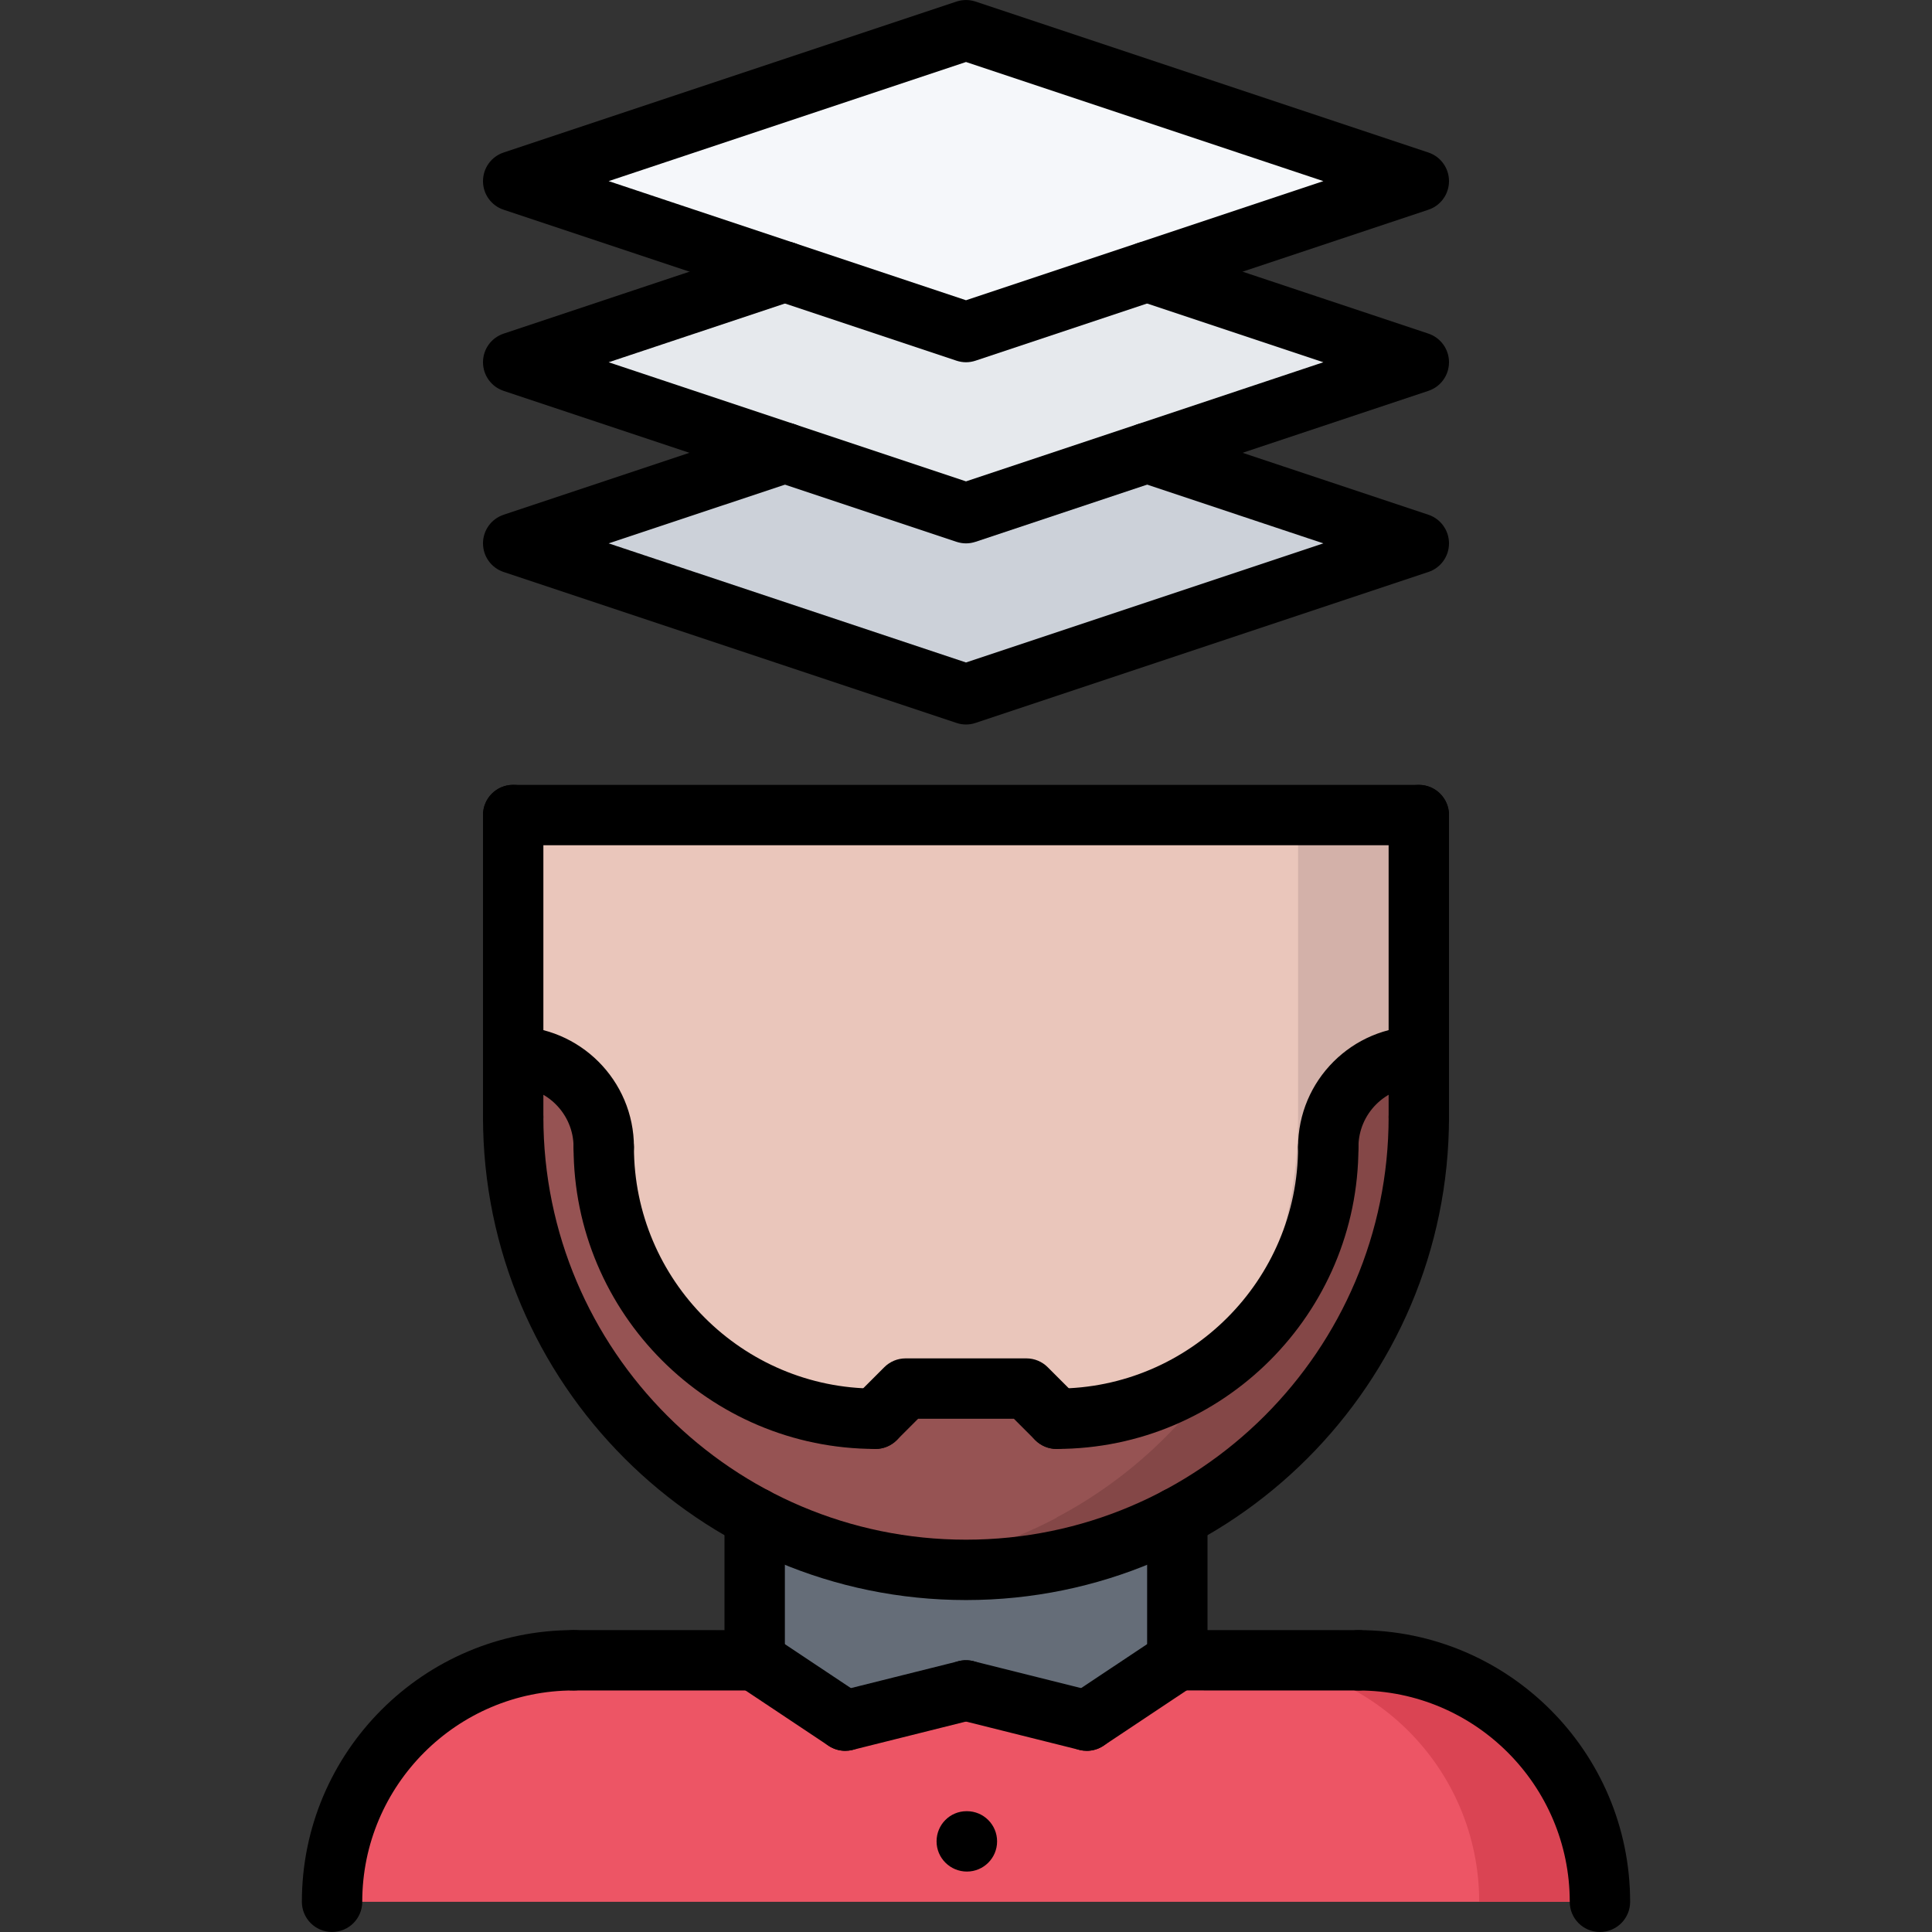 <?xml version="1.0" encoding="utf-8"?>
<!-- Generator: Adobe Illustrator 16.0.0, SVG Export Plug-In . SVG Version: 6.00 Build 0)  -->
<!DOCTYPE svg PUBLIC "-//W3C//DTD SVG 1.1//EN" "http://www.w3.org/Graphics/SVG/1.1/DTD/svg11.dtd">
<svg version="1.1" xmlns="http://www.w3.org/2000/svg" xmlns:xlink="http://www.w3.org/1999/xlink" x="0px" y="0px" width="64px"
	 height="64px" viewBox="0 0 64 64" enable-background="new 0 0 64 64" xml:space="preserve">
<rect x="0" y="0" width="64" height="64" fill="#333333" stroke="none"/>
<g id="_x35_0_document_x2C__optimization_x2C__documentation_x2C__business_x2C__office_x2C__corporation_x2C__job">
</g>
<g id="_x34_9_human_x2C__resource_x2C__conveyor_x2C__business_x2C__office_x2C__corporation_x2C__job">
</g>
<g id="_x34_8_knowledge_x2C__training_x2C__growth_x2C__book_x2C__business_x2C__office_x2C__corporation">
</g>
<g id="_x34_7_skill_x2C__competence_x2C__experience_x2C__business_x2C__office_x2C__corporation_x2C__job">
</g>
<g id="_x34_6_target_x2C__success_x2C__victory_x2C__business_x2C__office_x2C__corporation_x2C__job">
</g>
<g id="_x34_5_inbox_x2C__letter_x2C__email_x2C__business_x2C__office_x2C__corporation_x2C__job">
</g>
<g id="_x34_4_document_x2C__workflow_x2C__sharing_x2C__business_x2C__office_x2C__corporation_x2C__job">
</g>
<g id="_x34_3_budget_x2C__allocation_x2C__money_x2C__business_x2C__office_x2C__corporation_x2C__job">
</g>
<g id="_x34_2_case_x2C__task_x2C__project_x2C__business_x2C__office_x2C__corporation_x2C__job">
</g>
<g id="_x34_1_structure_x2C__structuring_x2C__tasks_x2C__business_x2C__office_x2C__corporation_x2C__job">
	<g>
		<g>
			<polygon fill="#F5F7FA" points="47,6 38,9 32,11 26,9 17,6 32,1 			"/>
		</g>
		<g>
			<polygon fill="#E6E9ED" points="47,12 38,15 32,17 26,15 17,12 26,9 32,11 38,9 38,9.01 			"/>
		</g>
		<g>
			<polygon fill="#CCD1D9" points="47,18 32,23 17,18 26,15 32,17 38,15 38,15.01 			"/>
		</g>
		<g>
			<path fill="#ED5565" d="M53,63H11c0-4.42,3.58-8,8-8h6l3,2l4-1l4,1l3-2h6C49.42,55,53,58.58,53,63z"/>
		</g>
		<g>
			<g>
				<path fill="#DA4453" d="M45,55h-4c4.42,0,8,3.58,8,8h4C53,58.58,49.42,55,45,55z"/>
			</g>
		</g>
		<g>
			<path fill="#EAC6BB" d="M47,27v8c-1.66,0-3,1.34-3,3c0,4.979-4.03,9-9,9l-1-1h-4l-1,1c-4.97,0-9-4.021-9-9c0-1.66-1.34-3-3-3v-8
				H47z"/>
		</g>
		<g>
			<path fill="#656D78" d="M25,55v-4.721c2.09,1.101,4.47,1.73,7,1.73s4.91-0.63,7-1.73V55l-3,2l-4-1l-4,1L25,55z"/>
		</g>
		<g>
			<path fill="#965353" d="M17,35c1.66,0,3,1.34,3,3c0,4.979,4.03,9,9,9l1-1h4l1,1c4.97,0,9-4.021,9-9c0-1.66,1.34-3,3-3v2v0.01
				c0,5.75-3.24,10.75-8,13.26v0.01c-2.09,1.101-4.47,1.73-7,1.73s-4.91-0.63-7-1.73v-0.01c-4.76-2.51-8-7.51-8-13.26V37V35z"/>
		</g>
		<g>
			<path fill="#844747" d="M44,38c0,2.802-1.276,5.3-3.277,6.949c-1.402,2.239-3.377,4.083-5.723,5.32v0.01
				c-1.529,0.806-3.215,1.355-5,1.594c0.322,0.043,0.646,0.076,0.975,0.1c0.006,0,0.013,0.001,0.019,0.002
				c0.333,0.022,0.668,0.035,1.007,0.035c2.53,0,4.91-0.63,7-1.73v-0.01c4.76-2.51,8-7.51,8-13.26V37v-2C45.34,35,44,36.34,44,38z"
				/>
		</g>
		<g>
			<path fill="#D3B1A9" d="M43,27v8v2v0.01c0,2.916-0.836,5.637-2.277,7.939C42.724,43.3,44,40.802,44,38c0-1.66,1.34-3,3-3v-8H43z"
				/>
		</g>
	</g>
	<g>
		<g>
			<path d="M32,12c-0.106,0-0.214-0.018-0.316-0.052l-15-5C16.275,6.813,16,6.431,16,6s0.275-0.813,0.684-0.948l15-5
				c0.205-0.068,0.428-0.068,0.633,0l15,5C47.725,5.188,48,5.569,48,6s-0.275,0.813-0.684,0.948l-15,5
				C32.214,11.982,32.106,12,32,12z M20.162,6L32,9.946L43.838,6L32,2.054L20.162,6z"/>
		</g>
		<g>
			<path d="M32,24c-0.106,0-0.214-0.018-0.316-0.052l-15-5C16.275,18.813,16,18.431,16,18s0.275-0.813,0.684-0.948l9-3
				c0.527-0.177,1.091,0.108,1.265,0.632c0.175,0.524-0.108,1.091-0.632,1.265L20.162,18L32,21.946L43.838,18l-6.15-2.05
				c-0.523-0.174-0.807-0.74-0.632-1.265c0.175-0.523,0.737-0.808,1.265-0.632l8.996,2.998C47.725,17.188,48,17.569,48,18
				s-0.275,0.813-0.684,0.948l-15,5C32.214,23.982,32.106,24,32,24z"/>
		</g>
		<g>
			<path d="M32,18c-0.106,0-0.214-0.018-0.316-0.052l-15-5C16.275,12.813,16,12.431,16,12s0.275-0.813,0.684-0.948l9-3
				c0.527-0.177,1.091,0.108,1.265,0.632c0.175,0.524-0.108,1.091-0.632,1.265L20.162,12L32,15.946L43.838,12l-6.15-2.05
				c-0.523-0.174-0.807-0.74-0.632-1.265c0.175-0.523,0.737-0.808,1.265-0.632l8.996,2.998C47.725,11.188,48,11.569,48,12
				s-0.275,0.813-0.684,0.948l-15,5C32.214,17.982,32.106,18,32,18z"/>
		</g>
		<g>
			<g>
				<path d="M11,63.999c-0.553,0-1-0.447-1-1c0-4.963,4.037-9,9-9c0.553,0,1,0.447,1,1s-0.447,1-1,1c-3.859,0-7,3.141-7,7
					C12,63.552,11.553,63.999,11,63.999z"/>
			</g>
			<g>
				<path d="M53,64c-0.553,0-1-0.447-1-1c0-3.859-3.141-7-7-7c-0.553,0-1-0.447-1-1s0.447-1,1-1c4.963,0,9,4.037,9,9
					C54,63.553,53.553,64,53,64z"/>
			</g>
			<g>
				<path d="M25,56L25,56l-6-0.001c-0.553,0-1-0.448-1-1c0-0.553,0.448-1,1-1l0,0L25,54c0.553,0,1,0.448,1,1
					C26,55.553,25.552,56,25,56z"/>
			</g>
			<g>
				<path d="M45,56L45,56l-6-0.002c-0.553,0-1-0.448-1-1c0-0.553,0.448-1,1-1l0,0L45,54c0.553,0,1,0.448,1,1
					C46,55.553,45.552,56,45,56z"/>
			</g>
		</g>
		<g>
			<path d="M25,56c-0.553,0-1-0.447-1-1v-4.731c0-0.553,0.447-1,1-1s1,0.447,1,1V55C26,55.553,25.553,56,25,56z"/>
		</g>
		<g>
			<path d="M39,55.998c-0.553,0-1-0.447-1-1v-4.729c0-0.553,0.447-1,1-1s1,0.447,1,1v4.729C40,55.551,39.553,55.998,39,55.998z"/>
		</g>
		<g>
			<path d="M17,37.999c-0.553,0-1-0.447-1-1v-10c0-0.553,0.447-1,1-1s1,0.447,1,1v10C18,37.552,17.553,37.999,17,37.999z"/>
		</g>
		<g>
			<path d="M47,37.999c-0.553,0-1-0.447-1-1v-9.998c0-0.553,0.447-1,1-1s1,0.447,1,1v9.998C48,37.552,47.553,37.999,47,37.999z"/>
		</g>
		<g>
			<path d="M27.999,57.998c-0.19,0-0.383-0.055-0.554-0.168l-3-1.998c-0.459-0.306-0.584-0.927-0.277-1.387
				c0.306-0.46,0.926-0.584,1.387-0.277l3,1.998c0.459,0.306,0.584,0.927,0.277,1.387C28.64,57.842,28.322,57.998,27.999,57.998z"/>
		</g>
		<g>
			<path d="M27.999,57.998c-0.448,0-0.855-0.303-0.969-0.758c-0.135-0.535,0.191-1.078,0.728-1.212l4-1
				c0.533-0.136,1.078,0.191,1.212,0.728c0.135,0.535-0.191,1.078-0.728,1.212l-4,1C28.161,57.988,28.079,57.998,27.999,57.998z"/>
		</g>
		<g>
			<path d="M36.001,57.998c-0.323,0-0.641-0.156-0.833-0.445c-0.307-0.46-0.182-1.081,0.277-1.387l3-1.998
				c0.461-0.307,1.081-0.183,1.387,0.277c0.307,0.46,0.182,1.081-0.277,1.387l-3,1.998C36.384,57.943,36.191,57.998,36.001,57.998z"
				/>
		</g>
		<g>
			<path d="M36.001,57.998c-0.08,0-0.162-0.01-0.243-0.03l-4-1c-0.536-0.134-0.862-0.677-0.728-1.212
				c0.133-0.536,0.674-0.864,1.212-0.728l4,1c0.536,0.134,0.862,0.677,0.728,1.212C36.856,57.695,36.449,57.998,36.001,57.998z"/>
		</g>
		<g>
			<path d="M32.03,61.998c-0.553,0-1.005-0.447-1.005-1s0.442-1,0.994-1h0.011c0.552,0,1,0.447,1,1S32.582,61.998,32.03,61.998z"/>
		</g>
		<g>
			<path d="M47,27.999H17c-0.553,0-1-0.447-1-1s0.447-1,1-1h30c0.553,0,1,0.447,1,1S47.553,27.999,47,27.999z"/>
		</g>
		<g>
			<g>
				<path d="M32,53.004c-8.822,0-16-7.178-16-16c0-0.553,0.447-1,1-1s1,0.447,1,1c0,7.72,6.28,14,14,14s14-6.28,14-14
					c0-0.553,0.447-1,1-1s1,0.447,1,1C48,45.826,40.822,53.004,32,53.004z"/>
			</g>
			<g>
				<g>
					<path d="M35,47.998c-0.256,0-0.512-0.098-0.707-0.293l-0.707-0.707h-3.172l-0.707,0.707c-0.391,0.391-1.023,0.391-1.414,0
						s-0.391-1.023,0-1.414l1-1c0.188-0.188,0.441-0.293,0.707-0.293h4c0.266,0,0.52,0.105,0.707,0.293l1,1
						c0.391,0.391,0.391,1.023,0,1.414C35.512,47.9,35.256,47.998,35,47.998z"/>
				</g>
				<g>
					<path d="M29,47.998c-5.514,0-10-4.486-10-10c0-0.553,0.447-1,1-1s1,0.447,1,1c0,4.411,3.589,8,8,8c0.553,0,1,0.447,1,1
						S29.553,47.998,29,47.998z"/>
				</g>
				<g>
					<path d="M20,38.998c-0.553,0-1-0.447-1-1c0-1.103-0.897-2-2-2c-0.553,0-1-0.447-1-1s0.447-1,1-1c2.206,0,4,1.794,4,4
						C21,38.551,20.553,38.998,20,38.998z"/>
				</g>
				<g>
					<path d="M35,47.998c-0.553,0-1-0.447-1-1s0.447-1,1-1c4.411,0,8-3.589,8-8c0-0.553,0.447-1,1-1s1,0.447,1,1
						C45,43.512,40.514,47.998,35,47.998z"/>
				</g>
				<g>
					<path d="M44,38.998c-0.553,0-1-0.447-1-1c0-2.206,1.794-4,4-4c0.553,0,1,0.447,1,1s-0.447,1-1,1c-1.103,0-2,0.897-2,2
						C45,38.551,44.553,38.998,44,38.998z"/>
				</g>
			</g>
		</g>
	</g>
</g>
<g id="_x34_0_choice_x2C__dilemma_x2C__question_x2C__business_x2C__office_x2C__corporation_x2C__job">
</g>
<g id="_x33_9_workplace_x2C__table_x2C__laptop_x2C__business_x2C__office_x2C__corporation_x2C__job">
</g>
<g id="_x33_8_bribe_x2C__bag_x2C__money_x2C__business_x2C__office_x2C__corporation_x2C__job">
</g>
<g id="_x33_7_corruption_x2C__forage_x2C__money_x2C__business_x2C__office_x2C__corporation_x2C__job">
</g>
<g id="_x33_6_career_x2C__ladder_x2C__success_x2C__business_x2C__office_x2C__corporation_x2C__job">
</g>
<g id="_x33_5_review_x2C__feedback_x2C__rating_x2C__business_x2C__office_x2C__corporation_x2C__job">
</g>
<g id="_x33_4_manipulation_x2C__thread_x2C__puppet_x2C__business_x2C__office_x2C__corporation_x2C__job">
</g>
<g id="_x33_3_location_x2C__map_x2C__pin_x2C__business_x2C__office_x2C__corporation_x2C__job">
</g>
<g id="_x33_2_retirement_x2C__old_x2C__man_x2C__door_x2C__business_x2C__office_x2C__corporation">
</g>
<g id="_x33_1_victory_x2C__success_x2C__medal_x2C__reward_x2C__business_x2C__office_x2C__corporation">
</g>
<g id="_x33_0_dismissal_x2C__box_x2C__door_x2C__business_x2C__office_x2C__corporation_x2C__job">
</g>
<g id="_x32_9_meeting_x2C__discussion_x2C__question_x2C__business_x2C__office_x2C__corporation_x2C__job">
</g>
<g id="_x32_8_strategy_x2C__vision_x2C__eye_x2C__chess_x2C__business_x2C__office_x2C__corporation">
</g>
<g id="_x32_7_board_x2C__task_x2C__process_x2C__business_x2C__office_x2C__corporation_x2C__job">
</g>
<g id="_x32_6_scheme_x2C__board_x2C__structure_x2C__business_x2C__office_x2C__corporation_x2C__job">
</g>
<g id="_x32_5_conflict_x2C__dialog_x2C__discussion_x2C__business_x2C__office_x2C__corporation_x2C__job">
</g>
<g id="_x32_4_documentation_x2C__document_x2C__repository_x2C__business_x2C__office_x2C__corporation_x2C__job">
</g>
<g id="_x32_3_sprint_x2C__programming_x2C__code_x2C__business_x2C__office_x2C__corporation_x2C__job">
</g>
<g id="_x32_2_cram_x2C__tablet_x2C__work_x2C__business_x2C__office_x2C__corporation_x2C__job">
</g>
<g id="_x32_1_leader_x2C__discoverer_x2C__flag_x2C__business_x2C__office_x2C__corporation_x2C__job">
</g>
<g id="_x32_0_rally_x2C__collective_x2C__arm_x2C__business_x2C__office_x2C__corporation_x2C__job">
</g>
<g id="_x31_9_consolidation_x2C__portfolio_x2C__puzzle_x2C__business_x2C__office_x2C__corporation_x2C__job">
</g>
<g id="_x31_8_idea_x2C__creative_x2C__work_x2C__business_x2C__office_x2C__corporation_x2C__job">
</g>
<g id="_x31_7_problem_x2C__stress_x2C__resistance_x2C__business_x2C__office_x2C__corporation_x2C__job">
</g>
<g id="_x31_6_hard_x2C__skills_x2C__skill_x2C__portfolio_x2C__book_x2C__business_x2C__office">
</g>
<g id="_x31_5_time_x2C__management_x2C__clock_x2C__deadline_x2C__business_x2C__office_x2C__corporation">
</g>
<g id="_x31_4_multitasking_x2C__task_x2C__work_x2C__business_x2C__office_x2C__corporation_x2C__job">
</g>
<g id="_x31_3_tranquility_x2C__yoga_x2C__lotus_x2C__posture_x2C__business_x2C__office_x2C__corporation">
</g>
<g id="_x31_2_corporate_x2C__party_x2C__business_x2C__office_x2C__corporation_x2C__job">
</g>
<g id="_x31_1_dialog_x2C__discussion_x2C__work_x2C__business_x2C__office_x2C__corporation_x2C__job">
</g>
<g id="_x31_0_listening_x2C__skill_x2C__dialog_x2C__business_x2C__office_x2C__corporation_x2C__job">
</g>
<g id="_x39__training_x2C__book_x2C__lesson_x2C__business_x2C__office_x2C__corporation_x2C__job">
</g>
<g id="_x38__dress_x2C__code_x2C__shirt_x2C__business_x2C__office_x2C__corporation_x2C__job">
</g>
<g id="_x37__task_x2C__program_x2C__ticket_x2C__business_x2C__office_x2C__corporation_x2C__job">
</g>
<g id="_x36__plan_x2C__graph_x2C__stage_x2C__business_x2C__office_x2C__corporation_x2C__job">
</g>
<g id="_x35__boss_x2C__king_x2C__crown_x2C__business_x2C__office_x2C__corporation_x2C__job">
</g>
<g id="_x34__structure_x2C__structuring_x2C__business_x2C__office_x2C__corporation_x2C__job">
</g>
<g id="_x33__soft_x2C__skills_x2C__communication_x2C__business_x2C__office_x2C__corporation_x2C__job">
</g>
<g id="_x32__office_x2C__house_x2C__portfolio_x2C__business_x2C__corporation_x2C__job">
</g>
<g id="_x31__corporate_x2C__rules_x2C__book_x2C__business_x2C__office_x2C__corporation_x2C__job">
</g>
</svg>
